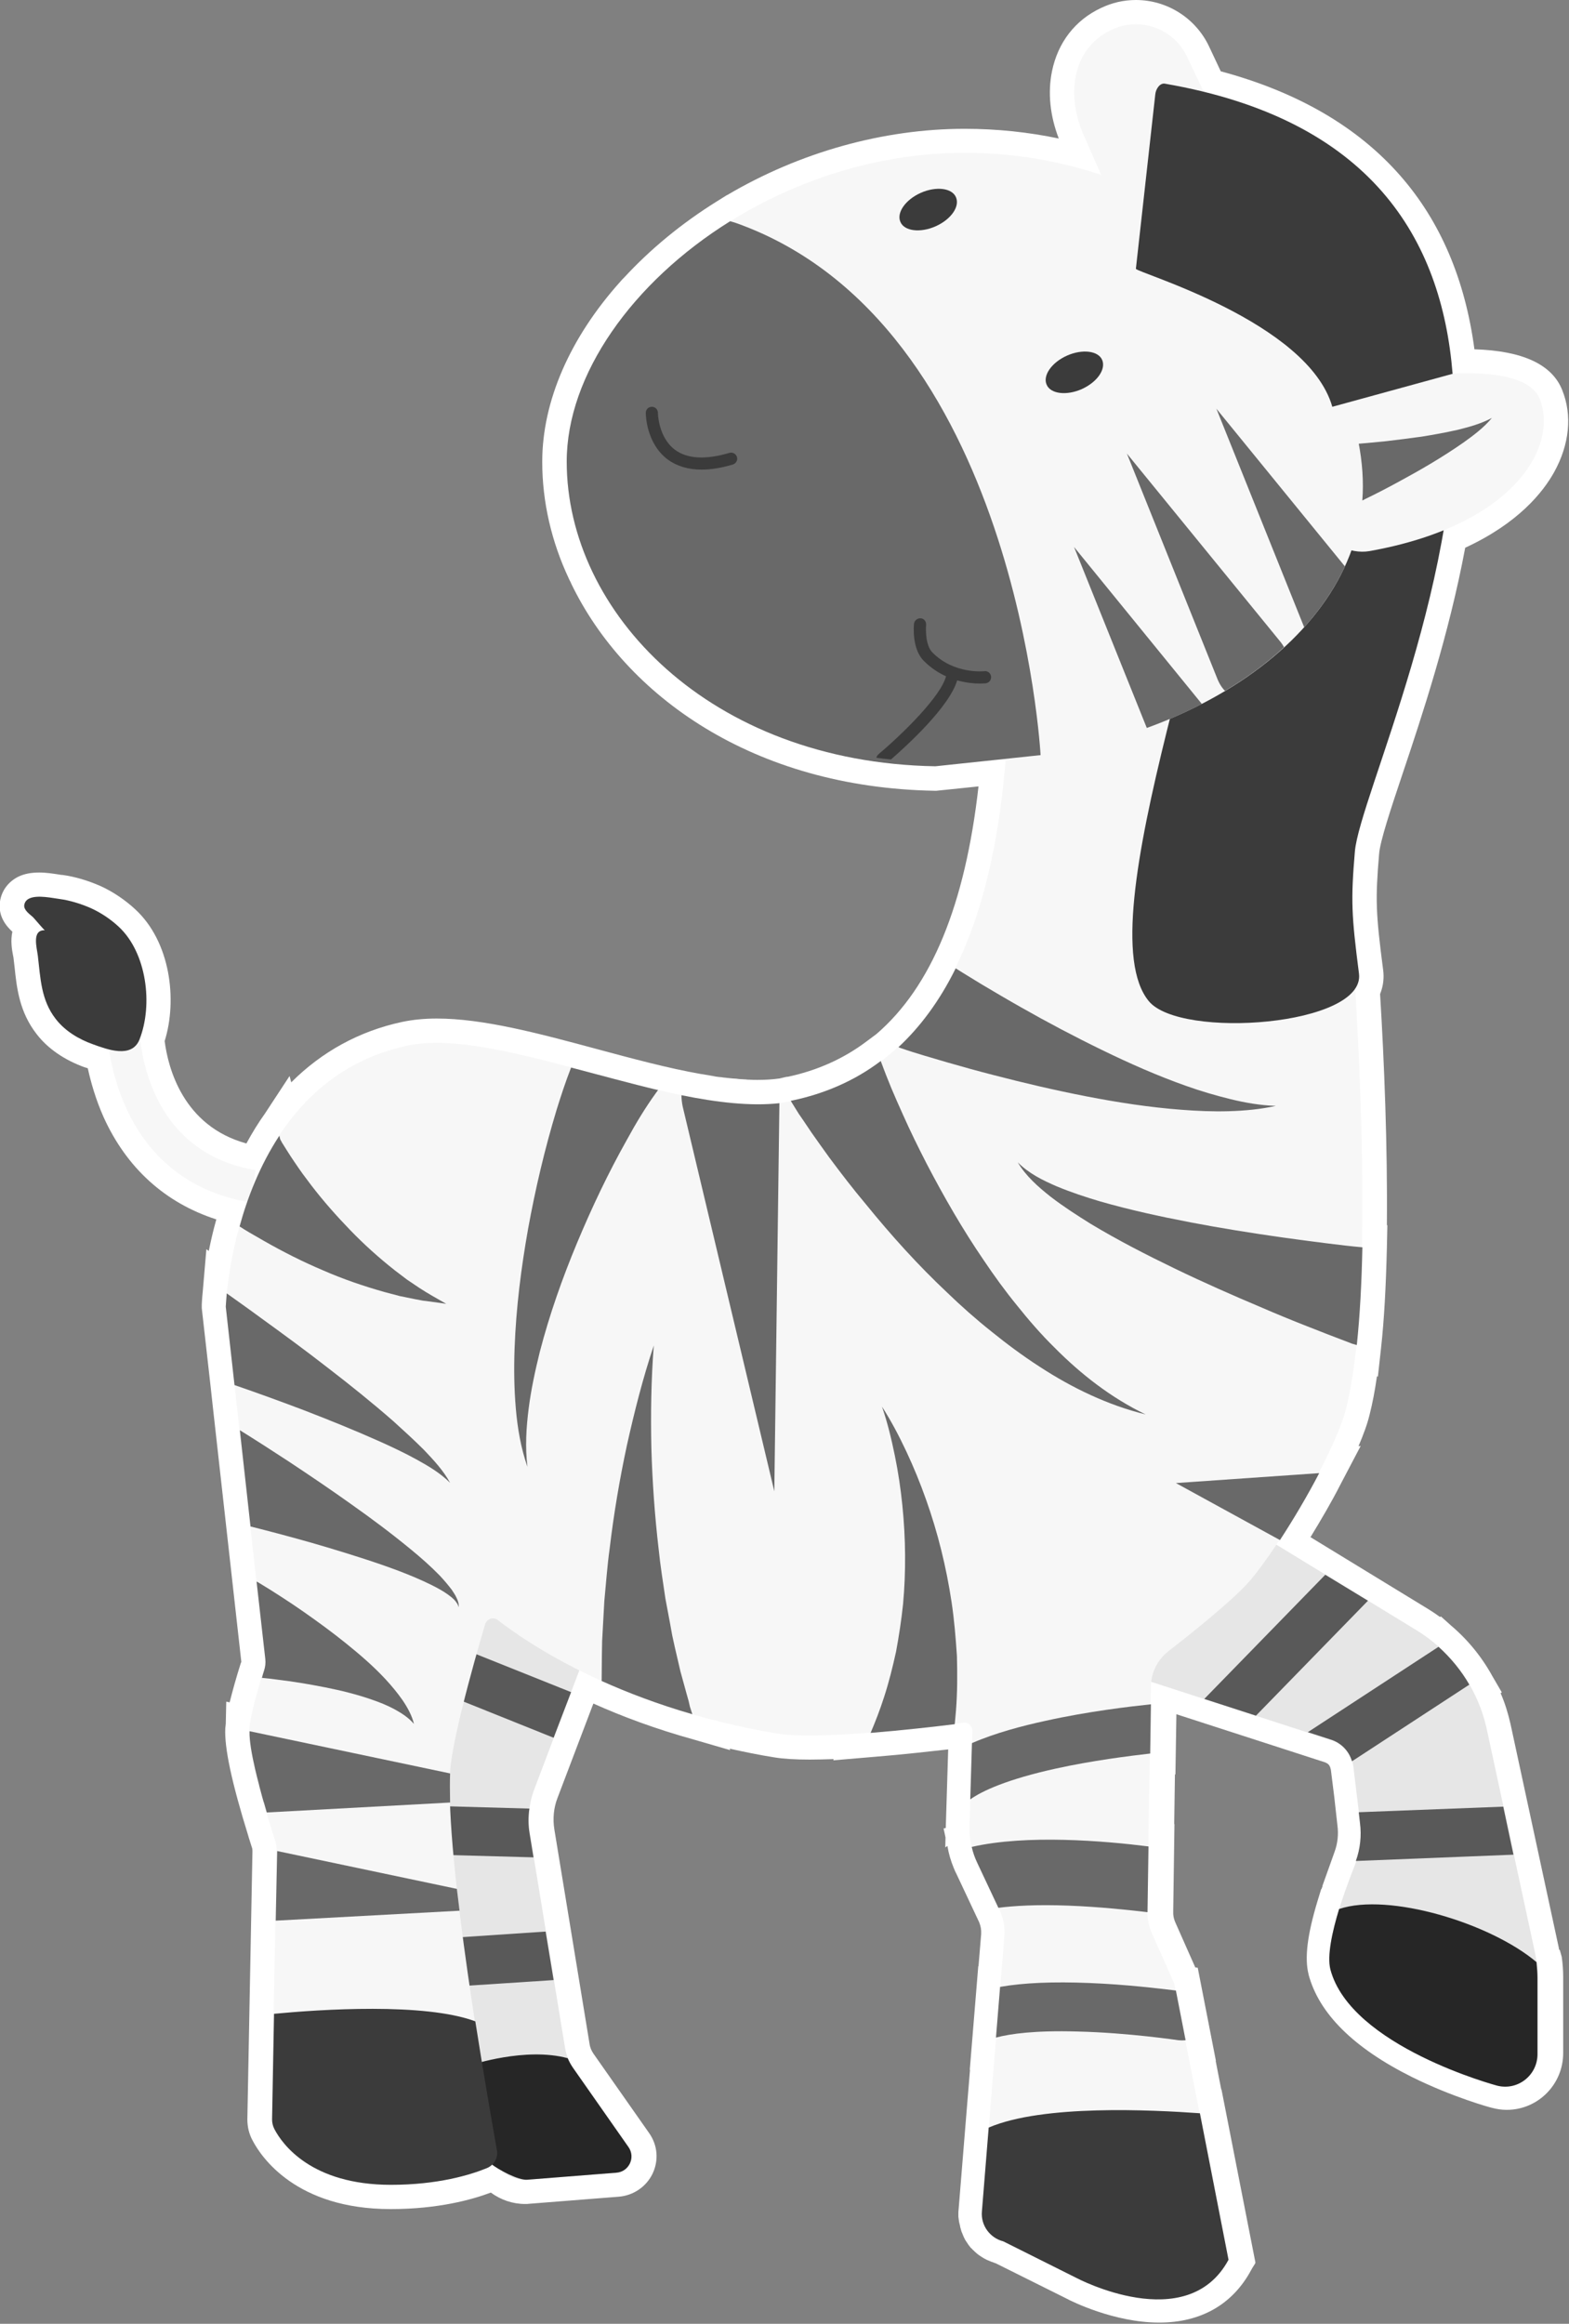 <?xml version="1.0" encoding="utf-8"?>
<!-- Generator: Adobe Illustrator 24.1.2, SVG Export Plug-In . SVG Version: 6.00 Build 0)  -->
<svg version="1.1" xmlns="http://www.w3.org/2000/svg" xmlns:xlink="http://www.w3.org/1999/xlink" x="0px" y="0px"
	 viewBox="0 0 647 958" style="enable-background:new 0 0 647 958;" xml:space="preserve">
<rect x="0" y="0" width="647" height="958" fill="#808080" stroke="none"/>
<style type="text/css">
	.st0{fill:#FFFFFF;}
	.st1{fill:#F7F7F7;}
	.st2{fill:#3B3B3B;}
	.st3{fill:#E6E6E6;}
	.st4{fill:#262626;}
	.st5{fill:#595959;}
	.st6{fill:#696969;}
</style>
<g id="Слой_1">
</g>
<g id="Слой_2">
	<g>
		<g>
			<g>
				<path class="st0" d="M643.2,803.9l-0.3-0.2c0-0.2-0.1-0.5-0.1-0.7l-19.9-92.2c-1-4.4-2.3-8.7-4.1-12.8l0.5-0.3l-3.9-6.7
					c-4.4-8-10.2-15.1-17.2-21l-4-3.6l-0.4,0.2c-1.5-1.1-3-2.1-4.6-3.1l-48.8-29.8c4.4-7.2,8.8-14.7,12.4-21.8l8.3-15.8l-0.9,0.1
					c2.1-4.9,3.7-9.3,4.6-13.1c1.2-4.7,2.2-10,3-15.7l0.4,0.1l1.3-11.8c1.3-11.8,2-25.2,2.4-41.2l0.2-9.4l-0.2,0
					c0.3-32.6-1.1-67.5-2.8-95.3c1.5-3.7,1.6-7.1,1.3-9.6c-3.1-23.9-3.3-29.3-1.7-48.2c0.4-5.2,4.7-18.2,9.7-33.1
					c8-23.8,19.1-57.3,25.8-93.1c21.9-10.1,32.1-22.9,36.7-31.2c6.3-11.4,7.5-23.4,3.3-33.8c-4.2-10.6-16.4-16.2-36.2-16.8
					c-3.8-28.6-14-52.7-30.6-71.6c-17.6-20.1-42.4-34.5-74-43l-4.8-10.2C493.1,7.5,481.3,0,468.4,0c-5,0-9.8,1.1-14.4,3.3
					c-10.7,5-17.8,14.3-20.2,26.1c-1.8,8.8-0.8,18.4,2.8,27.7c-12.4-2.6-25.4-4-38.8-4c-33.6,0-68.1,9.7-97.9,27.3l-0.1,0l-4,2.5
					c-14.8,9.2-27.7,19.9-38.4,31.5c-0.3,0.3-0.6,0.6-0.9,0.9c-0.2,0.3-0.5,0.5-0.7,0.8c-20.7,23.1-32.2,49.2-32.2,74.3
					c0,16.5,3.8,32.9,11,48.2c0.2,0.5,0.5,1,0.7,1.4c0.1,0.2,0.2,0.5,0.3,0.7c22.3,46.1,74.9,84,149.9,85.3l0.6,0l17.4-1.8
					c-5.5,48.8-19.4,82.6-42.1,102.1l-4.3,3.2c-9.2,6.9-20,11.8-32.2,14.4l-0.2,0c-0.3,0-0.7,0.1-1.1,0.2l-2.1,0.5
					c-2.8,0.4-5.9,0.6-9.2,0.6c-1.1,0-2.2,0-3.3-0.1c-0.5,0-1,0-1.5-0.1c-0.6,0-1.2-0.1-1.8-0.1c-0.7,0-1.3-0.1-2-0.2
					c-0.5,0-1.1-0.1-1.6-0.1c-0.7-0.1-1.4-0.1-2-0.2c-0.6-0.1-1.2-0.1-1.9-0.2c-0.6-0.1-1.2-0.2-1.7-0.2c-0.8-0.1-1.7-0.2-2.5-0.4
					c-0.4-0.1-0.7-0.1-1.1-0.2c-1.2-0.2-2.4-0.4-3.6-0.6c0,0,0,0-0.1,0c-13.7-2.4-28.5-6.4-43-10.3c-24.1-6.5-46.9-12.6-66.1-12.6
					c-5.3,0-10,0.5-14.3,1.4c-17.7,3.8-33.1,12.3-45.7,24.9c-0.4-1.6-0.7-2.6-0.7-2.6L109.3,459c-2.8,3.9-5.3,8-7.7,12.4
					c-26.2-7.2-32.3-31.3-33.7-42.2c5.3-17,2.4-41-12.2-54.4c-4-3.7-9.1-7.2-14.2-9.5c-5.2-2.3-10.6-3.9-15.7-4.6l-0.2,0
					c-0.4,0-0.8-0.1-1.4-0.2c-2.1-0.3-5-0.8-8-0.8c-3.3,0-6,0.5-8.4,1.6c-4.2,2-7.1,5.7-7.8,10.3l0,0.1c-0.9,6.1,2.7,10.2,5.1,12.4
					c-0.8,3.7-0.2,7.4,0.3,9.9c0.1,0.4,0.2,0.9,0.2,1.2c0.1,1.1,0.3,2.3,0.4,3.4c0.9,8.7,2,18.6,9.1,27.7c4.6,6,11.5,10.7,19.8,13.7
					l0.4,0.1c0.3,0.1,0.6,0.2,0.9,0.3c1.3,5.9,3.3,12.9,6.5,20.1c9.5,21,25.4,35.4,46.5,42.2c-1.3,4.6-2.3,9-3.1,13l-1-0.7
					l-1.5,17.5c-0.1,0.8-0.1,1.4-0.2,2.1c-0.1,1.5-0.2,2.7-0.2,3.3c0,0.3,0,0.4,0,0.4l0,0.8l0,0.1l0,0.1l3.6,31.9l0.8,7.3l0,0
					l11.9,106.5c0,0.1,0,0.3-0.1,0.4l-0.1,0.2c-2,6.3-3.5,11.8-4.6,16.2l-1.4-0.3l-0.2,9.1c-0.1,0.7-0.1,1.3-0.2,1.9
					c-0.4,8,2.6,22.2,9.5,44.4l0.2,0.7l0,0c0.4,1.2,0.8,2.5,1.2,3.8l0.2,0.6c0,0.1,0.1,0.5,0.1,1.1L102,873.7c0,3.1,0.7,6.1,2.2,8.8
					c3.5,6.7,17.9,28.2,56.8,28.2c0,0,0.1,0,0.1,0c0,0,0.1,0,0.1,0c19.5,0,33.5-3.9,41.2-6.8c4.1,3,9,4.7,14.1,4.7
					c0.6,0,1.3,0,1.9-0.1l36.8-2.9c6-0.5,11.3-4.1,13.9-9.5c2.6-5.5,2.1-11.7-1.4-16.7l-23-32.8c-0.8-1.2-1.4-2.5-1.6-4.1
					l-14.5-88.3c-0.7-4.4-0.3-8.9,1.3-13l14.4-37.9l0.4-1c11.8,5.3,25.7,10.5,41.6,14.9l14.8,4.3l-0.2-0.6
					c5.9,1.3,12.1,2.6,18.5,3.6c3.7,0.6,8.5,0.9,14.5,0.9c3.1,0,6.5-0.1,9.9-0.2l-0.2,0.5l16.5-1.4c12.6-1,24.3-2.4,30.9-3.1
					l-1,32.4l-0.9,0.2l0.8,3.7l-0.1,4.1l0.9-0.6l0,0.1c0.5,3.1,1.4,6.1,2.6,9c0.3,0.7,0.6,1.5,1,2.2l9.5,20.2
					c0.6,1.5,0.9,3.1,0.8,4.8l-1.1,13.3l-0.1,0l-3.5,42.7l0.1,0l-1.4,17l0,0l-3.3,40.5c-0.1,0.7-0.1,1.3-0.1,1.9c0,0.2,0,0.4,0,0.6
					c0,0.4,0,0.8,0.1,1.3c0,0.3,0.1,0.5,0.1,0.7c0,0.4,0.1,0.8,0.2,1.1c0,0.3,0.1,0.5,0.2,0.8c0.1,0.4,0.1,0.7,0.2,1.1
					c0.1,0.3,0.2,0.5,0.2,0.7c0.1,0.3,0.2,0.7,0.3,1c0.1,0.2,0.2,0.5,0.3,0.7c0.1,0.3,0.3,0.7,0.4,1c0.1,0.2,0.2,0.5,0.3,0.7
					c0.2,0.3,0.3,0.6,0.5,1c0.1,0.2,0.3,0.4,0.4,0.6c0.2,0.3,0.4,0.6,0.6,0.9c0.1,0.2,0.3,0.4,0.4,0.6c0.2,0.3,0.5,0.6,0.7,0.9
					c0.1,0.2,0.3,0.4,0.5,0.5c0.3,0.3,0.5,0.6,0.8,0.8c0.2,0.2,0.3,0.3,0.5,0.5c0.3,0.3,0.6,0.5,0.9,0.8c0.2,0.1,0.3,0.3,0.5,0.4
					c0.3,0.2,0.6,0.5,1,0.7c0.2,0.1,0.4,0.3,0.6,0.4c0.3,0.2,0.7,0.4,1,0.6c0.2,0.1,0.4,0.2,0.6,0.3c0.3,0.2,0.7,0.4,1.1,0.5
					c0.2,0.1,0.4,0.2,0.7,0.3c0.4,0.2,0.7,0.3,1.1,0.4c0.2,0.1,0.5,0.2,0.7,0.3c0.1,0,0.3,0.1,0.4,0.1l29.3,14.6
					c1.8,1,19.6,9.9,38.2,9.9c0,0,0,0,0,0c17.2,0,30.3-7.5,37.9-21.6l0.5-0.9l1.2-1.9l0-0.2l0.1-0.1l-14-71.4l-0.1,0l-2.3-11.8
					l0.1,0l-7.5-38.4l-1-0.1l-8.2-18.5c-0.5-1.1-0.8-2.2-0.9-3.5v-1.7l0.5-35.4l-0.1,0l0.3-20.5l0.2,0l0.4-24.8l61.2,19.8
					c0.8,0.3,1.5,0.7,1.9,1.4c0.1,0.2,0.2,0.4,0.3,0.6l0.3,1.1l1.4,11.2l1.3,11.7c0.5,3.7,0.1,7.5-1.2,11l-5,14l0.1,0
					c-0.2,0.5-0.3,0.9-0.5,1.3l-0.1,0l-1.5,4.9c-4.2,13.9-5.4,23.5-3.7,30.2l0,0.1c4.3,16.1,18.6,30.3,42.7,42.3
					c16.8,8.3,32.4,12.6,33.1,12.7c1.9,0.5,3.9,0.8,5.9,0.8c0,0,0,0,0,0c0,0,0,0,0,0c0,0,0,0,0,0c12.9,0,23.3-10.5,23.3-23.4v-31.4
					c0-2.7-0.2-5.5-0.6-8.3L643.2,803.9z"/>
			</g>
		</g>
		<g>
			<g>
				<g>
					<g>
						<path class="st1" d="M103.2,495.7C45,486,44.1,424.4,44.1,423.8l13.4-0.1c0,2.1,1,50.9,47.9,58.7L103.2,495.7z"/>
					</g>
					<path class="st2" d="M12.1,370.4c-1.1,0.5-1.9,1.4-2.1,2.7c-0.3,2.1,2.3,3.8,3.6,5c0.7,0.7,4.6,5.4,4.9,5.4
						c-5.5-0.2-3.3,7.2-2.9,10.5c1.1,9.3,1.3,18.3,7.4,26.1c3.8,4.9,9.4,8.3,15.3,10.4c5.8,2.1,16,6,19.2-1.9
						c5.7-14.4,3-35.9-8.6-46.6c-3.2-3-7.4-5.8-11.4-7.6c-4.1-1.8-8.6-3.2-13-3.8C21.9,370.3,15.5,368.8,12.1,370.4z"/>
				</g>
				<path class="st3" d="M238.9,688.6l-18.6,49.1c-2.2,5.8-2.8,12.1-1.8,18.2l14.5,88.3c0.5,3,1.6,5.8,3.4,8.3l22.9,32.7
					c3,4.3,0.2,10.1-5,10.5l-36.8,2.9c-3.5,0.3-7.1-0.9-9.8-3.2l-23.1-19.8l-10-238.6L238.9,688.6z"/>
				<path class="st4" d="M194.3,851.3V884l8.3,8.1c2.7,2.3,11.2,6.8,14.8,6.5l36.8-2.9c5.2-0.4,7.9-6.3,5-10.5l-22.9-32.7
					c-0.9-1.3-1.6-2.6-2.2-4C216.7,843.8,194.3,851.3,194.3,851.3z"/>
				<g>
					<polygon class="st5" points="235.5,697.6 183.8,676.9 176.9,694 177,695.8 228.3,716.4 					"/>
					<path class="st5" d="M218.4,755.9c-0.6-3.4-0.6-6.9-0.1-10.3l-39.3-1.1l0.8,20.1l40.2,1.1L218.4,755.9z"/>
					<polygon class="st5" points="225,796.3 181.3,799.2 182.2,819.3 228.3,816.3 					"/>
				</g>
				<path class="st3" d="M526.5,636.9L584,672c14.9,9.1,25.4,23.9,29.1,40.9l19.9,92.2c0.7,3.4,1.1,6.8,1.1,10.3v31.4
					c0,8.8-8.3,15.2-16.7,13c0,0-60.3-16.1-68.7-47.9c-2.5-9.5,5.3-31.2,10-43c2.2-5.5,3-11.4,2.2-17.3l-2.8-23.1
					c-0.6-5.3-4.3-9.6-9.4-11.2L458.2,688l53.6-55.3L526.5,636.9z"/>
				<path class="st4" d="M552.2,787c-2.9,9.5-5,19.3-3.6,24.9c8.4,31.8,68.7,47.9,68.7,47.9c8.5,2.2,16.7-4.2,16.7-13v-31.4
					c0-2.2-0.2-4.3-0.4-6.5C614.6,792.8,572.6,780.1,552.2,787z"/>
				<g>
					<polygon class="st5" points="546.5,649.2 496.6,700.4 517.9,707.3 564.1,659.9 					"/>
					<path class="st5" d="M593.2,678.9l-53.9,35.2l9.3,3c4.4,1.3,7.7,4.8,8.9,9l48.4-31.6C602.6,688.8,598.3,683.5,593.2,678.9z"/>
					<path class="st5" d="M619.9,744.8l-59.6,2.3l0.5,4.4c0.7,5.3,0.1,10.7-1.7,15.7l65-2.6L619.9,744.8z"/>
				</g>
				<path class="st1" d="M414.6,314.3c-8.4,100.5-49.3,131.2-87.5,139.5c-43.4,9.5-120.1-31.2-159.3-22.7
					c-71.6,15.5-74.7,107.7-74.7,107.7l16.2,144.9c0.2,1.6,0,3.3-0.5,4.8c-1.7,5.4-5.7,18.6-6,24.5c-0.6,10.8,8.1,37.8,10.6,45.6
					c0.5,1.4,0.7,3,0.7,4.5L112,873.7c0,1.4,0.3,2.8,1,4.1c3.2,6.1,15.1,22.9,48,22.9c19.4,0,32.8-4.1,39.6-6.9
					c2.9-1.2,4.7-4.3,4.1-7.4c-4.2-23.2-21.1-120.3-19.1-155.8c0.8-15.6,14.4-60.8,14.4-60.8c0.6-2.4,3.4-3.4,5.3-1.9
					c12.1,9.4,50.8,36,115.4,46.8c17,2.8,62.9-2.7,76.5-4.5c2-0.3,3.8,1.4,3.8,3.4l-1.2,39.1c-0.2,5.3,0.9,10.5,3.2,15.3l9.3,19.7
					c1.5,3.2,2.1,6.7,1.9,10.2l-9.3,113.8c-0.5,5.7,3.3,10.9,8.8,12.3l30.2,7.6l31.8,10.9c11.6,3.9,24.3-0.5,30.8-10.9l0,0
					l-22.3-113.9L475,797c-1.3-2.9-1.9-6-1.9-9.2l1.5-92.7c0.1-5.6,2.7-10.8,7.1-14.3c9.7-7.5,26.8-21.2,33.6-29
					c12.2-14.1,35.3-53.2,39.8-71.2c15.1-60.3,0-223.8,0-223.8V237.9V131C555.3,131,419.4,256.7,414.6,314.3z"/>
				<path class="st2" d="M407.7,877.1l-2.8,34.6c-0.5,5.7,3.3,10.9,8.8,12.3l30.2,15.1c0,0,45.6,24.2,62.7-7.5l-11.8-60.4
					C475,869.8,430.1,867.5,407.7,877.1z"/>
				<path class="st2" d="M113,830.2l-0.8,43.5c0,1.4,0.3,2.8,1,4.1c3.2,6.1,15.1,22.9,48,22.9c19.4,0,32.8-4.1,39.6-6.9
					c2.9-1.2,4.7-4.3,4.1-7.4c-1.6-9.1-5.2-29.5-8.9-53.1C175,825.5,131.9,828.4,113,830.2z"/>
				<path class="st1" d="M516.8,80.9l-48.1,24.4l-21.3-48.4c-7.9-16.7-5.8-36.7,10.9-44.6l0,0c11.7-5.6,25.7-0.6,31.2,11.1
					L516.8,80.9z"/>
				<path class="st2" d="M599.1,154.1c6.5,80.7-38.6,174.8-40.4,197c-1.7,20.1-1.4,26.2,1.7,50.3c2.7,21.5-73.7,27.2-86.7,11.3
					C447.3,380.5,506,234.8,516,151"/>
				<path class="st1" d="M634.9,164.4c7.8,19.4-10.2,52.1-70.2,62.8c-8.1,1.4-17.5-3.4-21-10.9L526,177.4l40.6-16.2
					c11.3-4.5,23.3-7,35.4-7.3C615.7,153.6,631.3,155.4,634.9,164.4z"/>
				<path class="st6" d="M615.2,172.3c-3.3,4-7.6,7.2-11.8,10.2c-4.3,3-8.7,5.8-13.2,8.5s-9,5.2-13.6,7.7s-9.2,4.9-14,7.2l-0.1,0.1
					c-6,2.9-13.1,0.4-16-5.6s-0.4-13.1,5.6-16c1.4-0.7,3-1.1,4.4-1.2c4.8-0.3,9.9-0.8,14.9-1.3c5-0.6,10-1.2,14.9-1.9
					c5-0.8,9.9-1.7,14.8-2.8C605.9,176,610.7,174.7,615.2,172.3z"/>
				<path class="st1" d="M562,200.4c0,62.9-77.3,113.9-172.6,113.9s-155.8-61.1-155.8-124C233.6,130,310.7,63,397.8,63
					C493.1,63,562,137.5,562,200.4z"/>
				<path class="st2" d="M549.4,167.7c-10.1-35.2-81.1-55.4-81-56.9l8-71.9c0.2-2.2,1.9-4.8,4-4.4C565.3,49.2,594.5,98.4,599,154.1"
					/>
				<g>
					<path class="st2" d="M385.8,93.3c-6.3,2.8-12.9,2-14.5-1.8c-1.7-3.8,2.1-9.2,8.4-12s12.9-2,14.5,1.8
						C395.9,85.2,392.1,90.5,385.8,93.3z"/>
					<path class="st2" d="M446.1,160.4c-6.3,2.8-12.9,2-14.5-1.8c-1.7-3.8,2.1-9.2,8.4-12s12.9-2,14.5,1.8S452.5,157.5,446.1,160.4z
						"/>
				</g>
				<g>
					<path class="st6" d="M303.7,92c-0.8-0.3-1.7-0.5-2.6-0.8c-40.3,25.1-67.4,63.3-67.4,99.1c0,62.1,58.9,124,152,125.6l43.4-4.6
						C429.1,311.3,419.6,133.4,303.7,92z"/>
					<g>
						<path class="st2" d="M289.3,193.6c-5.5,0-10.2-1.4-14-4.2c-8.9-6.7-9-18.6-9-19.2c0-1.4,1.1-2.5,2.5-2.5s2.5,1.1,2.5,2.5l0,0
							c0,0.1,0.1,10,7,15.2c5.1,3.8,12.6,4.2,22.5,1.3c1.3-0.4,2.7,0.4,3.1,1.7s-0.4,2.7-1.7,3.1
							C297.5,192.9,293.2,193.6,289.3,193.6z M271.3,170.2L271.3,170.2L271.3,170.2z"/>
					</g>
					<g>
						<path class="st2" d="M394.7,280.5c3.7,1,7,1.3,9.2,1.3c1.5,0,2.5-0.1,2.6-0.1c1.4-0.2,2.3-1.4,2.2-2.8
							c-0.2-1.4-1.4-2.4-2.8-2.2c-0.1,0-12.4,1.4-21.4-7.7c-2.8-2.8-2.8-9.2-2.6-11.4c0.1-1.4-0.9-2.6-2.2-2.7
							c-1.4-0.1-2.6,0.9-2.8,2.2c-0.1,1.1-0.9,10.5,4.1,15.4c2.9,2.9,6,4.9,9.1,6.3c-2,8.1-17.7,23.6-27.8,32.1
							c-0.5,0.4-0.8,1-0.9,1.5c2,0.3,4,0.5,6,0.7C373.6,307.7,391.4,291.6,394.7,280.5z"/>
					</g>
				</g>
			</g>
			<g>
				<path class="st6" d="M371.5,432.1c3.4,1.2,6.4,2.1,9.7,3.1l9.5,2.8c6.3,1.8,12.7,3.6,19,5.2c12.7,3.3,25.5,6.3,38.4,8.8
					s25.9,4.5,39,5.5c6.5,0.5,13.1,0.8,19.7,0.6c6.5-0.2,13.1-0.8,19.3-2.2c-6.4-0.2-12.7-1.3-18.8-2.8c-6.1-1.5-12.2-3.3-18.1-5.4
					c-11.9-4.2-23.4-9.3-34.7-14.8c-11.3-5.5-22.5-11.4-33.4-17.6c-5.5-3.1-10.9-6.3-16.3-9.5l-8-4.9c-0.9-0.6-1.8-1.1-2.7-1.7
					c-6.8,13.8-14.9,24.4-23.6,32.5c0.2,0.1,0.5,0.2,0.7,0.3L371.5,432.1z"/>
				<path class="st6" d="M390.4,532.7c5.9,5.7,12,11.1,18.4,16.2c6.3,5.1,12.9,10,19.7,14.4c13.6,8.9,28.4,16,43.9,19.8
					c-14.3-6.9-26.7-16.6-37.6-27.6c-5.5-5.4-10.6-11.3-15.4-17.3c-4.9-6-9.4-12.2-13.7-18.6c-8.7-12.7-16.4-26.1-23.5-39.7
					c-3.5-6.8-6.9-13.7-10-20.7c-1.6-3.5-3.1-7-4.6-10.5l-2.1-5.2l-1-2.6c-0.3-0.8-0.7-1.8-0.9-2.4c-0.1-0.3-0.3-0.7-0.4-1.1
					c-11.5,8.7-24,13.6-36.1,16.2c-0.3,0.1-0.6,0.1-1,0.2c0.2,0.4,0.4,0.8,0.7,1.2l0.8,1.3c0.7,1.1,1.2,1.9,1.8,2.9l1.8,2.6l3.5,5.2
					c2.4,3.4,4.8,6.8,7.2,10.1c4.9,6.6,9.9,13.1,15.2,19.4C367.5,509.3,378.5,521.5,390.4,532.7z"/>
				<path class="st6" d="M281,451.5c0,1.5,0.2,3,0.5,4.6l37.8,158.7l2.1-160C309.6,456.1,295.7,454.5,281,451.5z"/>
				<path class="st6" d="M270.4,450.7c0.3-0.4,0.6-0.9,1-1.3c-11.8-2.8-24-6.2-35.9-9.3c-2.3,5.9-4.2,11.7-6,17.5
					c-4.9,16.2-8.7,32.4-11.7,48.8c-2.9,16.3-5,32.8-5.6,49.4c-0.3,8.3-0.2,16.6,0.5,24.8s2.1,16.4,4.8,24.1c-1-8.1-0.5-16.1,0.5-24
					s2.7-15.7,4.6-23.4c4-15.4,9.3-30.4,15.4-45c6.1-14.6,12.9-28.9,20.5-42.4C262.2,463.1,266.2,456.5,270.4,450.7z"/>
				<path class="st6" d="M108.9,511.6c7.9,4.5,16,8.6,24.3,12.1c8.2,3.6,16.7,6.5,25.2,8.9l6.4,1.7l6.4,1.3l3.2,0.6l3.2,0.4l6.4,0.9
					l-5.6-3.2l-2.7-1.6L173,531l-5.2-3.5l-5-3.8c-6.6-5.2-12.7-10.7-18.4-16.6s-11.1-12-16-18.4l-3.6-4.8c-1.1-1.6-2.3-3.2-3.4-4.9
					c-1.1-1.6-2.2-3.3-3.2-4.9c-0.5-0.8-1-1.6-1.5-2.4c-0.3-0.4-0.5-0.8-0.7-1.2c-0.2-0.4-0.5-0.8-0.5-1c-0.1-0.4-0.2-0.9-0.3-1.3
					c-8,12.2-13.2,25.6-16.4,37.4c1.4,0.9,2.8,1.8,4.2,2.6L108.9,511.6z"/>
				<path class="st6" d="M156.7,594.3c5.1,2.3,10.2,4.7,15.1,7.4c4.9,2.7,9.8,5.6,13.8,9.6c-2.7-5-6.8-9.4-10.8-13.6
					c-4.1-4.1-8.4-8-12.7-11.9c-8.7-7.6-17.8-14.9-26.9-21.9c-9.1-7.1-18.4-13.9-27.8-20.7c-4.6-3.4-9.3-6.7-13.9-10
					c-0.3,3.5-0.4,5.5-0.4,5.5l3.6,32.3c9.6,3.3,19.2,6.8,28.7,10.4C136,585.5,146.4,589.7,156.7,594.3z"/>
				<path class="st6" d="M106.9,630.2c9.7,2.5,19.4,5.1,29,8s19.2,5.9,28.5,9.4c4.7,1.8,9.3,3.7,13.7,5.9c2.2,1.1,4.4,2.3,6.4,3.7
					c1,0.7,2,1.5,2.8,2.3c0.8,0.9,1.6,1.9,1.8,3.1c0.2-1.3-0.2-2.6-0.8-3.8c-0.5-1.2-1.3-2.3-2-3.4c-1.6-2.1-3.3-4.1-5.1-6
					c-3.7-3.8-7.6-7.2-11.6-10.5c-8-6.6-16.3-12.8-24.8-18.8c-8.4-6-17-11.8-25.6-17.5c-6.7-4.4-13.4-8.7-20.3-13l4.4,39.7
					C104.5,629.6,105.7,629.9,106.9,630.2z"/>
				<path class="st6" d="M108,691.7c2,0.2,4.1,0.4,6.1,0.7c6.7,0.8,13.3,1.9,19.9,3.2c6.6,1.3,13.1,2.9,19.4,5.1
					c3.2,1.1,6.2,2.3,9.2,3.9c2.9,1.6,5.8,3.4,8.1,6.1c-0.8-3.4-2.6-6.7-4.7-9.8c-2.1-3-4.5-5.9-7-8.6c-5-5.4-10.6-10.2-16.3-14.8
					s-11.6-8.9-17.6-13.1c-3-2.1-6-4.1-9.1-6.1l-4.7-3c-1.6-1-3.1-1.9-4.9-3l-0.6-0.3l3.6,31.9c0.2,1.6,0,3.3-0.5,4.8
					C108.7,689.4,108.3,690.5,108,691.7z"/>
				<path class="st6" d="M185.6,731.1l-82.7-17.4c-0.1,3.9,0.9,9.5,2.3,15.6l0,0c0.5,2.2,1.1,4.5,1.7,6.8v0.1c0.4,1.5,0.8,3,1.2,4.5
					l0,0c0.2,0.7,0.4,1.4,0.6,2.1c0,0.1,0,0.1,0.1,0.2c0.4,1.4,0.8,2.8,1.2,4.2l0,0l75.6-4.1C185.5,738.6,185.5,734.6,185.6,731.1z"
					/>
				<path class="st6" d="M114.3,763.1L114.3,763.1l-0.6,28.7l75.8-4.1c-0.4-3-0.7-6-1.1-9L114.3,763.1z"/>
				<path class="st6" d="M547.4,512.6c-6.3-0.8-12.6-1.6-18.9-2.5c-12.6-1.8-25.2-3.8-37.7-6.2c-12.5-2.4-24.9-5.1-37.1-8.6
					c-6.1-1.8-12.1-3.8-17.9-6.2c-5.8-2.5-11.5-5.3-16.1-9.9c3.3,5.6,8.4,10.1,13.6,14.2c5.2,4,10.8,7.6,16.4,11.1
					c11.3,6.8,23,12.8,34.8,18.5s23.8,11,35.9,16.1c6,2.6,12.1,5.1,18.2,7.5c6.1,2.4,12.2,4.8,18.6,7.2l0.2,0.1
					c0.7,0.2,1.4,0.4,2.1,0.6c1.3-12.2,2-25.9,2.3-40.3C557.1,513.8,552.2,513.2,547.4,512.6z"/>
				<path class="st6" d="M283.3,698.9l-2.7-9.8l-2.3-9.9l-1.1-5l-0.9-5l-1.9-10.1c-1-6.8-2.1-13.6-2.8-20.5
					c-1.6-13.7-2.6-27.7-3-41.7c-0.3-14-0.1-28.1,1-42.2c-4.5,13.4-8,27.3-11.1,41.2c-3,14-5.4,28.2-7.1,42.5
					c-1,7.2-1.5,14.4-2.2,21.7l-0.6,10.9l-0.3,5.5l-0.1,5.5c0,3.7-0.1,7.4-0.1,11l0,0c10.7,4.8,23.2,9.6,37.4,13.7l-1-3.1
					C284.2,702.1,283.8,700.5,283.3,698.9z"/>
				<path class="st6" d="M392.4,660.5c-2.2-14.6-5.7-28.7-10.5-42.2c-2.4-6.8-5.1-13.4-8.1-19.8c-3-6.4-6.3-12.7-10.1-18.6
					c2.3,6.6,3.9,13.4,5.3,20.2s2.4,13.6,3.1,20.5c1.4,13.7,1.5,27.3,0.3,40.6c-0.7,6.7-1.7,13.2-2.9,19.7c-1.4,6.4-3,12.8-5,18.9
					c-1.6,5-3.5,9.9-5.5,14.6c13.4-1.1,26.7-2.6,34.7-3.6c0.2-1.8,0.3-3.6,0.5-5.5c0.6-7.6,0.6-15.1,0.4-22.6
					C394.1,675.2,393.5,667.8,392.4,660.5z"/>
				<path class="st6" d="M527.8,634.9c5.5-8.4,11.3-18.2,16.2-27.6l-59.1,4.1L527.8,634.9z"/>
				<path class="st6" d="M474.3,722.9l0.3-20.3c-8.5,0.9-25.8,2.9-43.4,6.8c-9.7,2.1-20.7,5-30.4,9.2l-0.7,23.2
					c4.9-3.5,15.3-8.3,35.3-12.7C450.4,725.8,465.6,723.9,474.3,722.9z"/>
				<path class="st6" d="M440.5,785.6c13.3,0.5,25.8,1.9,32.7,2.7c0-0.2,0-0.4,0-0.6l0.4-26.5c-18.3-2.3-50.2-5-72.9,0.2
					c0.5,2.3,1.3,4.5,2.3,6.6l8.7,18.5C418,785.7,427.2,785.1,440.5,785.6z"/>
				<path class="st6" d="M449.2,817.5c-14.9-0.6-27.1-0.1-36.8,1.6l-1.7,20.9c6-1.6,16.2-3,33.6-2.5c21.2,0.5,41.5,3.6,41.7,3.6
					c1,0.1,1.9,0.1,2.9,0l-4-20.5C478.2,819.8,464.4,818.1,449.2,817.5z"/>
				<g>
					<path class="st6" d="M537.8,258.6c7-7.8,12.7-16.2,16.8-25.1l-53-65L537.8,258.6z"/>
					<path class="st6" d="M464.7,187l37.4,93.1c0.6,1.4,1.3,2.7,2.3,3.9c0.2,0.3,0.5,0.6,0.8,0.8c9-5.4,17.2-11.4,24.3-18
						c-0.4-0.7-0.9-1.5-1.4-2.1L464.7,187z"/>
					<path class="st6" d="M472.9,300.1c8-2.9,15.6-6.2,22.7-9.9l-52.7-64.7L472.9,300.1z"/>
				</g>
			</g>
		</g>
	</g>
</g>
</svg>
